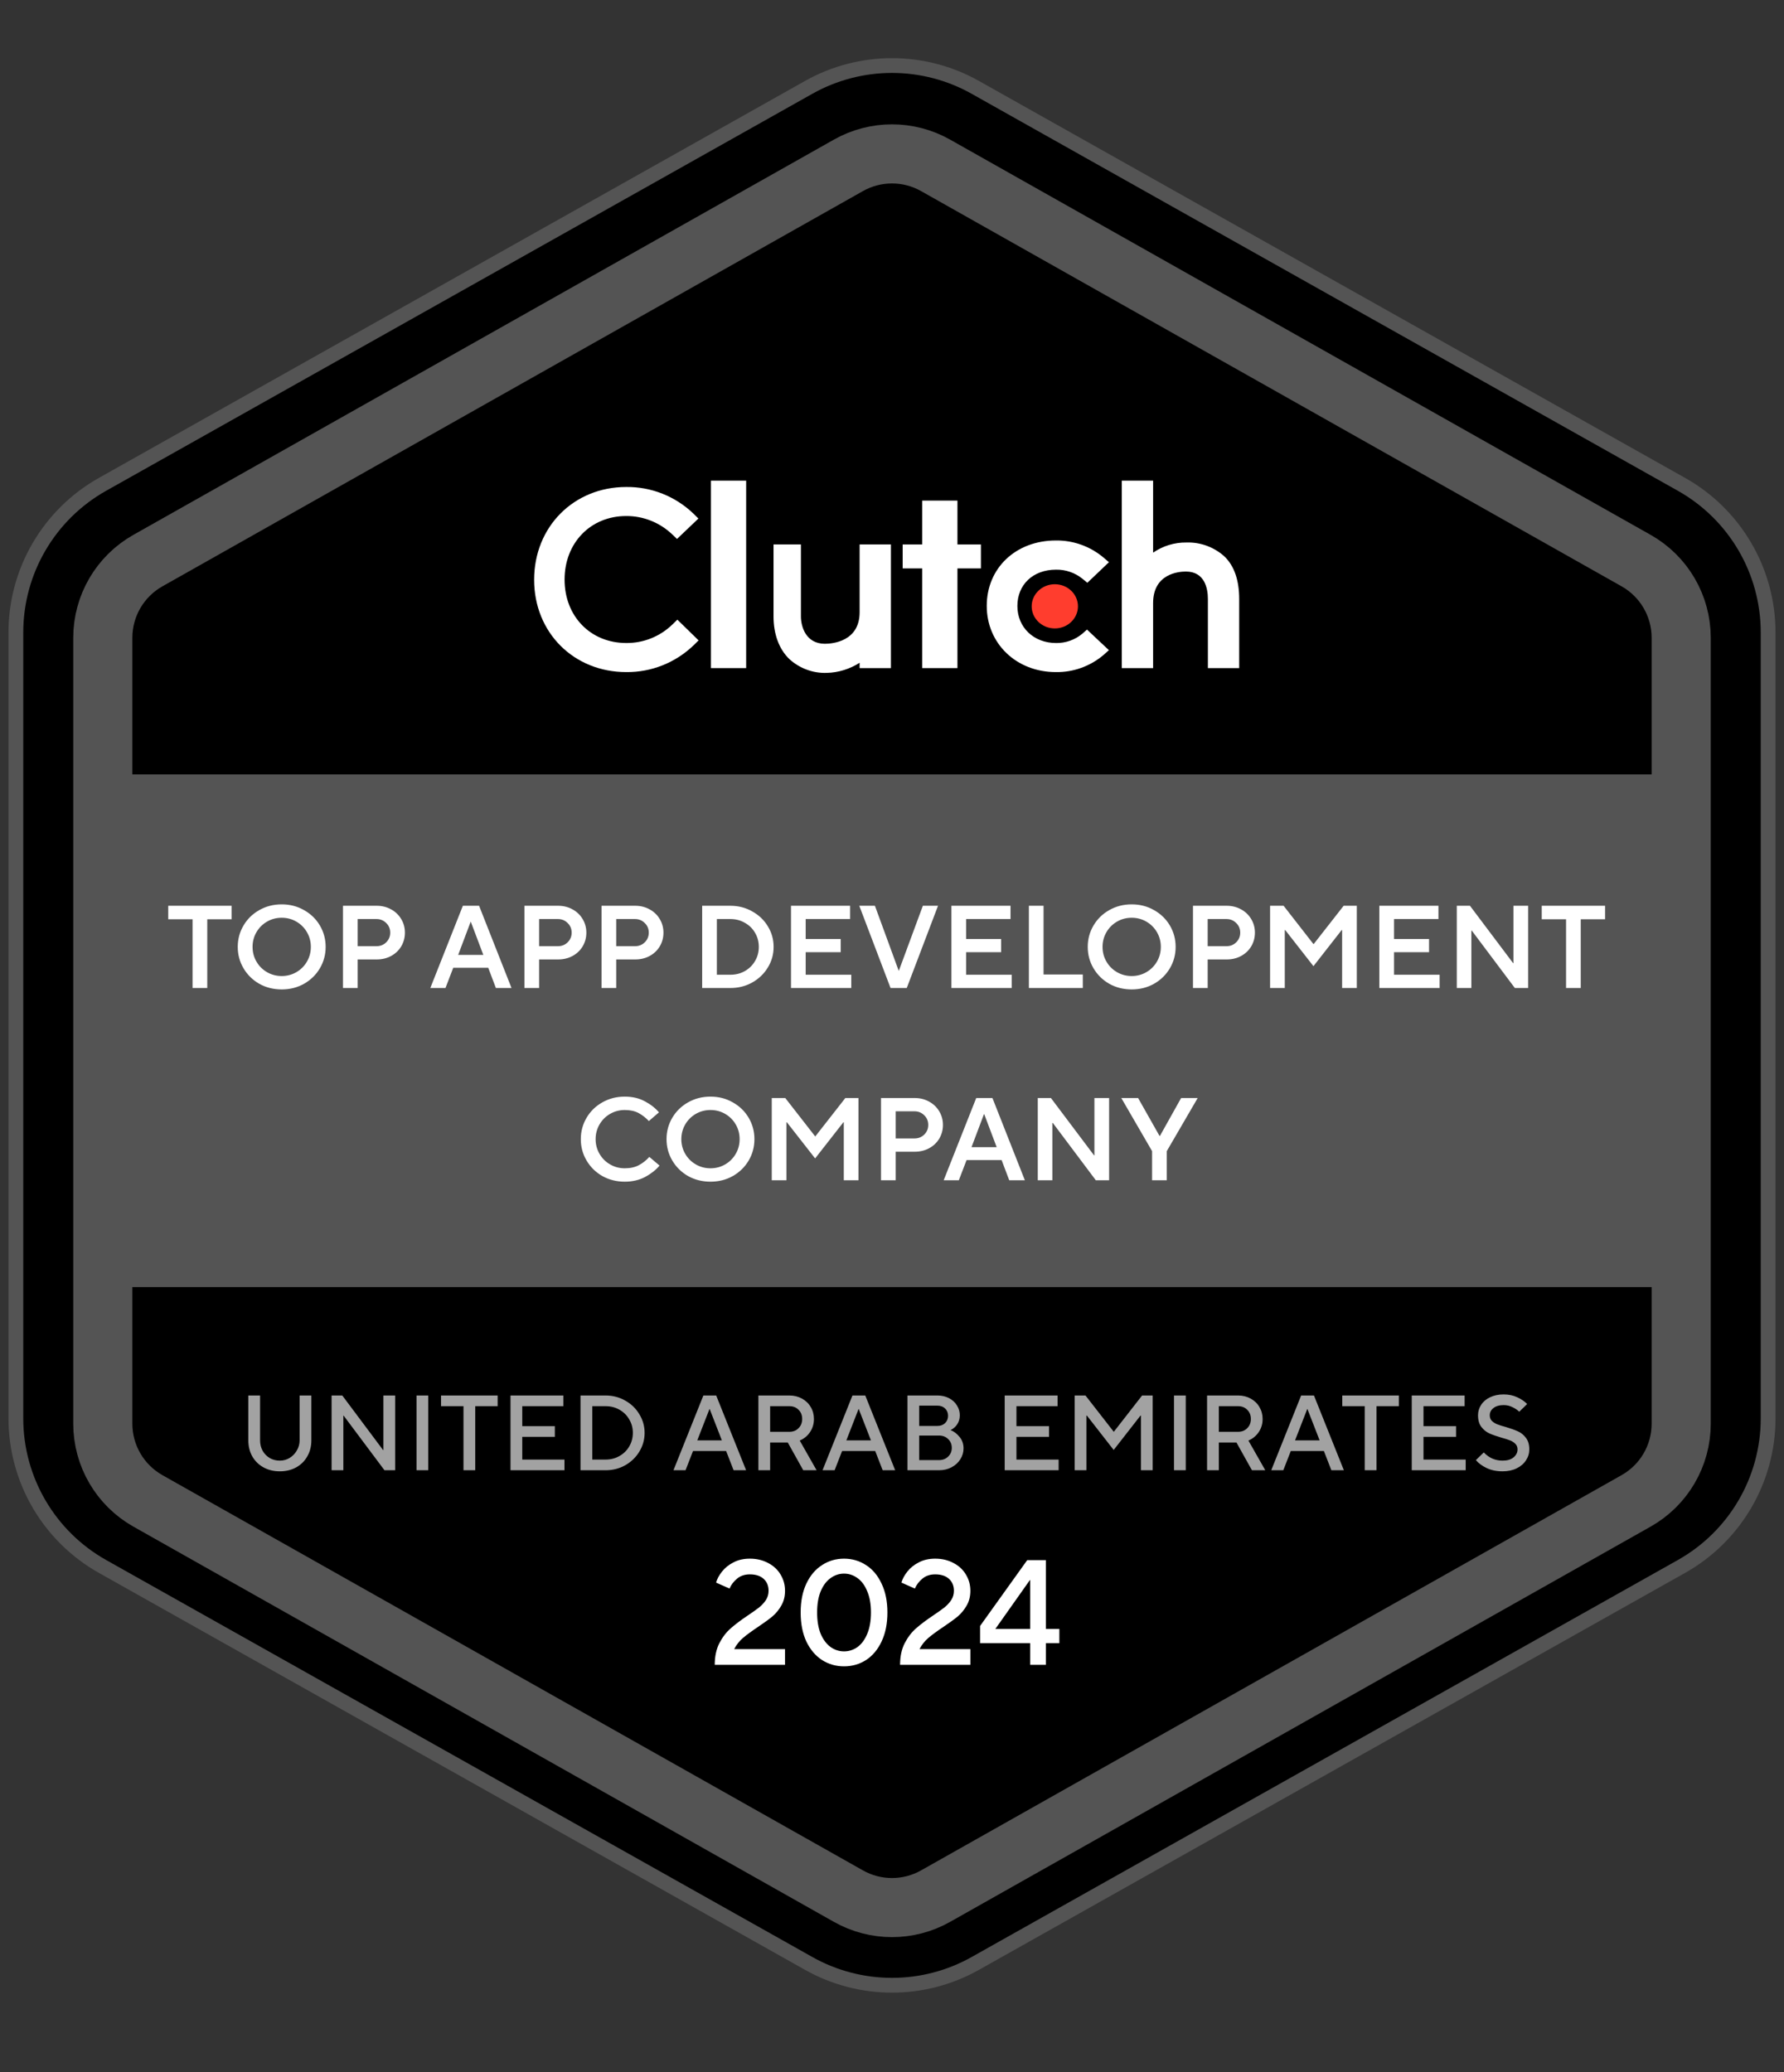 <svg width="167" height="194" viewBox="0 0 167 194" fill="none" xmlns="http://www.w3.org/2000/svg">
<rect x="0" y="0" width="167" height="194" fill="#333333" stroke="none"/>
<path d="M75.704 8.178C80.545 5.456 86.455 5.456 91.296 8.178L157.402 45.345C162.413 48.162 165.514 53.463 165.514 59.212V132.79C165.514 138.539 162.413 143.84 157.402 146.657L91.296 183.824C86.455 186.546 80.545 186.546 75.704 183.824L9.598 146.657C4.587 143.84 1.486 138.539 1.486 132.79V59.212C1.486 53.463 4.587 48.162 9.598 45.345L75.704 8.178Z" fill="black" stroke="#545454" stroke-width="1.383"/>
<path d="M69.847 45.001H66.551V62.55H69.847V45.001Z" fill="white"/>
<path d="M80.469 57.322C80.469 60.055 77.93 60.272 77.219 60.272C75.44 60.272 74.974 58.674 74.974 57.711V50.975H72.41V57.696C72.41 59.391 72.934 60.791 73.908 61.721C74.867 62.584 76.112 63.042 77.392 62.998C78.483 62.97 79.546 62.642 80.469 62.049V62.55H83.399V50.975H80.469V57.322Z" fill="white"/>
<path d="M89.626 46.868H86.329V50.975H84.498V53.216H86.329V62.55H89.626V53.216H91.824V50.975H89.626V46.868Z" fill="white"/>
<path d="M101.315 59.332C100.622 59.908 99.752 60.217 98.857 60.202C96.769 60.202 95.237 58.741 95.237 56.736C95.237 54.731 96.702 53.334 98.857 53.334C99.755 53.318 100.63 53.62 101.333 54.189L101.787 54.562L103.808 52.636L103.302 52.203C102.048 51.148 100.464 50.58 98.838 50.602C95.091 50.602 92.369 53.182 92.369 56.725C92.369 60.268 95.157 62.923 98.838 62.923C100.472 62.95 102.062 62.376 103.317 61.307L103.804 60.87L101.753 58.943L101.314 59.332H101.315Z" fill="white"/>
<path d="M114.587 52.065C113.61 51.203 112.351 50.748 111.06 50.791C109.95 50.777 108.863 51.108 107.942 51.74V45.001H105.012V62.55H107.942V56.464C107.942 53.731 110.297 53.51 111.008 53.51C112.788 53.51 113.07 55.111 113.07 56.075V62.55H116.001V56.09C116.001 54.395 115.576 52.998 114.587 52.065Z" fill="white"/>
<path d="M98.741 58.835C99.937 58.835 100.907 57.909 100.907 56.767C100.907 55.624 99.937 54.698 98.741 54.698C97.546 54.698 96.576 55.624 96.576 56.767C96.576 57.909 97.546 58.835 98.741 58.835Z" fill="#FF3D2E"/>
<path d="M62.934 58.476C61.77 59.599 60.222 60.218 58.619 60.2C55.279 60.2 52.85 57.699 52.85 54.264C52.85 50.829 55.279 48.312 58.619 48.312C60.213 48.303 61.751 48.916 62.919 50.022L63.374 50.459L65.378 48.548L64.938 48.111C63.233 46.467 60.966 45.565 58.619 45.594C53.7 45.594 50 49.328 50 54.279C50 59.23 53.715 62.923 58.619 62.923C60.974 62.951 63.248 62.041 64.956 60.389L65.395 59.956L63.407 58.014L62.934 58.477V58.476Z" fill="white"/>
<path d="M79.421 15.48C81.953 14.051 85.047 14.051 87.579 15.48L153.156 52.485C155.764 53.956 157.377 56.719 157.377 59.713V133.289C157.377 136.283 155.764 139.046 153.156 140.517L87.579 177.522C85.047 178.951 81.953 178.951 79.421 177.522L13.844 140.517C11.236 139.046 9.623 136.283 9.623 133.289V59.713C9.623 56.719 11.236 53.956 13.844 52.485L79.421 15.48Z" stroke="#545454" stroke-width="5.533"/>
<rect width="144" height="48" transform="translate(11 72.501)" fill="#545454"/>
<path d="M19.401 92.501H18.026V86.066H15.749V84.801H21.678V86.066H19.401V92.501ZM26.37 92.633C25.6 92.633 24.9 92.457 24.269 92.105C23.646 91.746 23.154 91.262 22.795 90.653C22.436 90.044 22.256 89.377 22.256 88.651C22.256 87.925 22.436 87.258 22.795 86.649C23.154 86.04 23.646 85.56 24.269 85.208C24.9 84.849 25.6 84.669 26.37 84.669C27.14 84.669 27.837 84.849 28.46 85.208C29.091 85.56 29.586 86.04 29.945 86.649C30.304 87.258 30.484 87.925 30.484 88.651C30.484 89.377 30.304 90.044 29.945 90.653C29.586 91.262 29.091 91.746 28.46 92.105C27.837 92.457 27.14 92.633 26.37 92.633ZM26.37 91.379C26.869 91.379 27.327 91.258 27.745 91.016C28.163 90.774 28.493 90.444 28.735 90.026C28.977 89.608 29.098 89.15 29.098 88.651C29.098 88.152 28.977 87.694 28.735 87.276C28.493 86.858 28.163 86.528 27.745 86.286C27.327 86.044 26.869 85.923 26.37 85.923C25.871 85.923 25.413 86.044 24.995 86.286C24.577 86.528 24.247 86.858 24.005 87.276C23.763 87.694 23.642 88.152 23.642 88.651C23.642 89.15 23.763 89.608 24.005 90.026C24.247 90.444 24.577 90.774 24.995 91.016C25.413 91.258 25.871 91.379 26.37 91.379ZM32.107 92.501V84.801H35.264C35.763 84.801 36.214 84.915 36.617 85.142C37.02 85.362 37.336 85.666 37.563 86.055C37.791 86.436 37.904 86.858 37.904 87.32C37.904 87.782 37.791 88.207 37.563 88.596C37.336 88.977 37.02 89.278 36.617 89.498C36.214 89.718 35.763 89.828 35.264 89.828H33.482V92.501H32.107ZM35.242 88.585C35.602 88.585 35.906 88.464 36.155 88.222C36.404 87.973 36.529 87.672 36.529 87.32C36.529 86.961 36.404 86.66 36.155 86.418C35.906 86.169 35.602 86.044 35.242 86.044H33.482V88.585H35.242ZM41.701 92.501H40.282L43.329 84.801H44.847L47.883 92.501H46.42L45.705 90.609H42.427L41.701 92.501ZM44.055 86.308L42.889 89.399H45.243L44.077 86.308H44.055ZM49.091 92.501V84.801H52.248C52.746 84.801 53.197 84.915 53.601 85.142C54.004 85.362 54.319 85.666 54.547 86.055C54.774 86.436 54.888 86.858 54.888 87.32C54.888 87.782 54.774 88.207 54.547 88.596C54.319 88.977 54.004 89.278 53.601 89.498C53.197 89.718 52.746 89.828 52.248 89.828H50.466V92.501H49.091ZM52.226 88.585C52.585 88.585 52.889 88.464 53.139 88.222C53.388 87.973 53.513 87.672 53.513 87.32C53.513 86.961 53.388 86.66 53.139 86.418C52.889 86.169 52.585 86.044 52.226 86.044H50.466V88.585H52.226ZM56.309 92.501V84.801H59.466C59.965 84.801 60.416 84.915 60.819 85.142C61.223 85.362 61.538 85.666 61.765 86.055C61.993 86.436 62.106 86.858 62.106 87.32C62.106 87.782 61.993 88.207 61.765 88.596C61.538 88.977 61.223 89.278 60.819 89.498C60.416 89.718 59.965 89.828 59.466 89.828H57.684V92.501H56.309ZM59.444 88.585C59.804 88.585 60.108 88.464 60.357 88.222C60.607 87.973 60.731 87.672 60.731 87.32C60.731 86.961 60.607 86.66 60.357 86.418C60.108 86.169 59.804 86.044 59.444 86.044H57.684V88.585H59.444ZM65.73 92.501V84.801H68.37C69.118 84.801 69.8 84.977 70.416 85.329C71.04 85.674 71.527 86.139 71.879 86.726C72.239 87.313 72.418 87.954 72.418 88.651C72.418 89.348 72.239 89.989 71.879 90.576C71.527 91.163 71.04 91.632 70.416 91.984C69.8 92.329 69.118 92.501 68.37 92.501H65.73ZM68.37 91.258C68.869 91.258 69.32 91.144 69.723 90.917C70.134 90.682 70.453 90.367 70.68 89.971C70.915 89.575 71.032 89.135 71.032 88.651C71.032 88.167 70.915 87.727 70.68 87.331C70.453 86.935 70.134 86.623 69.723 86.396C69.32 86.161 68.869 86.044 68.37 86.044H67.105V91.258H68.37ZM79.688 92.501H74.045V84.801H79.578V86.044H75.42V87.914H78.698V89.146H75.42V91.258H79.688V92.501ZM84.882 92.501H83.364L80.438 84.801H81.901L84.123 90.873H84.145L86.389 84.801H87.808L84.882 92.501ZM94.705 92.501H89.062V84.801H94.595V86.044H90.437V87.914H93.715V89.146H90.437V91.258H94.705V92.501ZM101.362 92.501H96.313V84.801H97.688V91.236H101.362V92.501ZM105.937 92.633C105.167 92.633 104.467 92.457 103.836 92.105C103.213 91.746 102.722 91.262 102.362 90.653C102.003 90.044 101.823 89.377 101.823 88.651C101.823 87.925 102.003 87.258 102.362 86.649C102.722 86.04 103.213 85.56 103.836 85.208C104.467 84.849 105.167 84.669 105.937 84.669C106.707 84.669 107.404 84.849 108.027 85.208C108.658 85.56 109.153 86.04 109.512 86.649C109.872 87.258 110.051 87.925 110.051 88.651C110.051 89.377 109.872 90.044 109.512 90.653C109.153 91.262 108.658 91.746 108.027 92.105C107.404 92.457 106.707 92.633 105.937 92.633ZM105.937 91.379C106.436 91.379 106.894 91.258 107.312 91.016C107.73 90.774 108.06 90.444 108.302 90.026C108.544 89.608 108.665 89.15 108.665 88.651C108.665 88.152 108.544 87.694 108.302 87.276C108.06 86.858 107.73 86.528 107.312 86.286C106.894 86.044 106.436 85.923 105.937 85.923C105.439 85.923 104.98 86.044 104.562 86.286C104.144 86.528 103.814 86.858 103.572 87.276C103.33 87.694 103.209 88.152 103.209 88.651C103.209 89.15 103.33 89.608 103.572 90.026C103.814 90.444 104.144 90.774 104.562 91.016C104.98 91.258 105.439 91.379 105.937 91.379ZM111.675 92.501V84.801H114.832C115.33 84.801 115.781 84.915 116.185 85.142C116.588 85.362 116.903 85.666 117.131 86.055C117.358 86.436 117.472 86.858 117.472 87.32C117.472 87.782 117.358 88.207 117.131 88.596C116.903 88.977 116.588 89.278 116.185 89.498C115.781 89.718 115.33 89.828 114.832 89.828H113.05V92.501H111.675ZM114.81 88.585C115.169 88.585 115.473 88.464 115.723 88.222C115.972 87.973 116.097 87.672 116.097 87.32C116.097 86.961 115.972 86.66 115.723 86.418C115.473 86.169 115.169 86.044 114.81 86.044H113.05V88.585H114.81ZM120.268 92.501H118.893V84.801H120.158L122.952 88.387H122.974L125.779 84.801H127.011V92.501H125.636V87.078H125.592L122.952 90.455L120.312 87.078H120.268V92.501ZM134.763 92.501H129.12V84.801H134.653V86.044H130.495V87.914H133.773V89.146H130.495V91.258H134.763V92.501ZM137.735 92.501H136.371V84.801H137.603L141.64 90.169H141.673V84.801H143.048V92.501H141.805L137.779 87.133H137.735V92.501ZM147.974 92.501H146.599V86.066H144.322V84.801H150.251V86.066H147.974V92.501ZM58.484 110.633C57.714 110.633 57.013 110.457 56.383 110.105C55.759 109.746 55.268 109.262 54.909 108.653C54.549 108.044 54.37 107.377 54.37 106.651C54.37 105.925 54.549 105.258 54.909 104.649C55.268 104.04 55.759 103.56 56.383 103.208C57.013 102.849 57.714 102.669 58.484 102.669C59.195 102.669 59.822 102.816 60.365 103.109C60.907 103.395 61.347 103.74 61.685 104.143L60.739 104.957C60.453 104.649 60.134 104.4 59.782 104.209C59.43 104.018 58.997 103.923 58.484 103.923C57.985 103.923 57.527 104.044 57.109 104.286C56.691 104.528 56.361 104.858 56.119 105.276C55.877 105.694 55.756 106.152 55.756 106.651C55.756 107.15 55.877 107.608 56.119 108.026C56.361 108.444 56.691 108.774 57.109 109.016C57.527 109.258 57.985 109.379 58.484 109.379C59.004 109.379 59.448 109.28 59.815 109.082C60.181 108.884 60.504 108.627 60.783 108.312L61.74 109.126C61.395 109.537 60.944 109.892 60.387 110.193C59.829 110.486 59.195 110.633 58.484 110.633ZM66.508 110.633C65.738 110.633 65.038 110.457 64.407 110.105C63.784 109.746 63.292 109.262 62.933 108.653C62.574 108.044 62.394 107.377 62.394 106.651C62.394 105.925 62.574 105.258 62.933 104.649C63.292 104.04 63.784 103.56 64.407 103.208C65.038 102.849 65.738 102.669 66.508 102.669C67.278 102.669 67.975 102.849 68.598 103.208C69.229 103.56 69.724 104.04 70.083 104.649C70.442 105.258 70.622 105.925 70.622 106.651C70.622 107.377 70.442 108.044 70.083 108.653C69.724 109.262 69.229 109.746 68.598 110.105C67.975 110.457 67.278 110.633 66.508 110.633ZM66.508 109.379C67.007 109.379 67.465 109.258 67.883 109.016C68.301 108.774 68.631 108.444 68.873 108.026C69.115 107.608 69.236 107.15 69.236 106.651C69.236 106.152 69.115 105.694 68.873 105.276C68.631 104.858 68.301 104.528 67.883 104.286C67.465 104.044 67.007 103.923 66.508 103.923C66.01 103.923 65.551 104.044 65.133 104.286C64.715 104.528 64.385 104.858 64.143 105.276C63.901 105.694 63.78 106.152 63.78 106.651C63.78 107.15 63.901 107.608 64.143 108.026C64.385 108.444 64.715 108.774 65.133 109.016C65.551 109.258 66.01 109.379 66.508 109.379ZM73.62 110.501H72.245V102.801H73.51L76.304 106.387H76.326L79.131 102.801H80.363V110.501H78.988V105.078H78.944L76.304 108.455L73.664 105.078H73.62V110.501ZM82.472 110.501V102.801H85.629C86.128 102.801 86.579 102.915 86.982 103.142C87.385 103.362 87.701 103.666 87.928 104.055C88.155 104.436 88.269 104.858 88.269 105.32C88.269 105.782 88.155 106.207 87.928 106.596C87.701 106.977 87.385 107.278 86.982 107.498C86.579 107.718 86.128 107.828 85.629 107.828H83.847V110.501H82.472ZM85.607 106.585C85.966 106.585 86.271 106.464 86.52 106.222C86.769 105.973 86.894 105.672 86.894 105.32C86.894 104.961 86.769 104.66 86.52 104.418C86.271 104.169 85.966 104.044 85.607 104.044H83.847V106.585H85.607ZM89.756 110.501H88.337L91.384 102.801H92.902L95.938 110.501H94.475L93.76 108.609H90.482L89.756 110.501ZM92.11 104.308L90.944 107.399H93.298L92.132 104.308H92.11ZM98.51 110.501H97.146V102.801H98.378L102.415 108.169H102.448V102.801H103.823V110.501H102.58L98.554 105.133H98.51V110.501ZM109.222 110.501H107.847V107.773L104.965 102.801H106.538L108.54 106.343H108.584L110.564 102.801H112.115L109.222 107.773V110.501Z" fill="white"/>
<path d="M26.196 137.75C25.622 137.75 25.112 137.627 24.666 137.38C24.219 137.133 23.869 136.79 23.616 136.35C23.369 135.91 23.246 135.41 23.246 134.85V130.65H24.346V134.85C24.346 135.21 24.426 135.537 24.586 135.83C24.752 136.117 24.976 136.343 25.256 136.51C25.536 136.67 25.849 136.75 26.196 136.75C26.522 136.75 26.826 136.667 27.106 136.5C27.392 136.327 27.619 136.093 27.786 135.8C27.959 135.507 28.046 135.19 28.046 134.85V130.65H29.146V134.85C29.146 135.41 29.019 135.91 28.766 136.35C28.519 136.79 28.172 137.133 27.726 137.38C27.279 137.627 26.769 137.75 26.196 137.75ZM32.141 137.65H31.041V130.65H32.041L35.861 135.76H35.891V130.65H36.991V137.65H35.991L32.171 132.54H32.141V137.65ZM40.09 137.65H38.99V130.65H40.09V137.65ZM44.486 137.65H43.386V131.65H41.286V130.65H46.586V131.65H44.486V137.65ZM52.839 137.65H47.789V130.65H52.739V131.65H48.889V133.52H51.939V134.52H48.889V136.65H52.839V137.65ZM54.342 137.65V130.65H56.692C57.358 130.65 57.972 130.81 58.532 131.13C59.092 131.443 59.532 131.87 59.852 132.41C60.178 132.943 60.342 133.523 60.342 134.15C60.342 134.777 60.178 135.36 59.852 135.9C59.532 136.433 59.092 136.86 58.532 137.18C57.972 137.493 57.358 137.65 56.692 137.65H54.342ZM56.692 136.65C57.165 136.65 57.595 136.54 57.982 136.32C58.375 136.1 58.682 135.8 58.902 135.42C59.129 135.033 59.242 134.61 59.242 134.15C59.242 133.69 59.129 133.27 58.902 132.89C58.682 132.503 58.375 132.2 57.982 131.98C57.595 131.76 57.165 131.65 56.692 131.65H55.442V136.65H56.692ZM64.173 137.65H63.043L65.843 130.65H67.043L69.843 137.65H68.673L67.973 135.85H64.873L64.173 137.65ZM66.413 131.92L65.273 134.85H67.573L66.433 131.92H66.413ZM76.442 137.65H75.192L73.742 135.05H72.092V137.65H70.992V130.65H73.892C74.332 130.65 74.725 130.747 75.072 130.94C75.425 131.133 75.699 131.397 75.892 131.73C76.092 132.063 76.192 132.437 76.192 132.85C76.192 133.303 76.072 133.71 75.832 134.07C75.592 134.43 75.269 134.697 74.862 134.87L76.442 137.65ZM72.092 131.65V134.05H73.892C74.246 134.05 74.532 133.937 74.752 133.71C74.979 133.483 75.092 133.197 75.092 132.85C75.092 132.497 74.979 132.21 74.752 131.99C74.532 131.763 74.246 131.65 73.892 131.65H72.092ZM78.128 137.65H76.998L79.798 130.65H80.998L83.798 137.65H82.628L81.928 135.85H78.828L78.128 137.65ZM80.368 131.92L79.228 134.85H81.528L80.388 131.92H80.368ZM84.947 137.65V130.65H87.747C88.154 130.65 88.517 130.733 88.837 130.9C89.157 131.067 89.404 131.293 89.577 131.58C89.757 131.86 89.847 132.167 89.847 132.5C89.847 132.827 89.764 133.113 89.597 133.36C89.431 133.6 89.224 133.777 88.977 133.89C89.284 134.003 89.564 134.213 89.817 134.52C90.071 134.82 90.197 135.18 90.197 135.6C90.197 135.967 90.097 136.307 89.897 136.62C89.704 136.933 89.431 137.183 89.077 137.37C88.731 137.557 88.337 137.65 87.897 137.65H84.947ZM87.747 133.5C88.047 133.5 88.287 133.413 88.467 133.24C88.654 133.06 88.747 132.83 88.747 132.55C88.747 132.27 88.654 132.043 88.467 131.87C88.287 131.69 88.047 131.6 87.747 131.6H86.047V133.5H87.747ZM87.897 136.7C88.244 136.7 88.531 136.59 88.757 136.37C88.984 136.15 89.097 135.877 89.097 135.55C89.097 135.223 88.984 134.95 88.757 134.73C88.531 134.51 88.244 134.4 87.897 134.4H86.047V136.7H87.897ZM99.099 137.65H94.049V130.65H98.999V131.65H95.149V133.52H98.199V134.52H95.149V136.65H99.099V137.65ZM101.702 137.65H100.602V130.65H101.612L104.252 134.04H104.272L106.912 130.65H107.902V137.65H106.802V132.53H106.762L104.252 135.75L101.742 132.53H101.702V137.65ZM110.998 137.65H109.898V130.65H110.998V137.65ZM118.444 137.65H117.194L115.744 135.05H114.094V137.65H112.994V130.65H115.894C116.334 130.65 116.727 130.747 117.074 130.94C117.427 131.133 117.701 131.397 117.894 131.73C118.094 132.063 118.194 132.437 118.194 132.85C118.194 133.303 118.074 133.71 117.834 134.07C117.594 134.43 117.271 134.697 116.864 134.87L118.444 137.65ZM114.094 131.65V134.05H115.894C116.247 134.05 116.534 133.937 116.754 133.71C116.981 133.483 117.094 133.197 117.094 132.85C117.094 132.497 116.981 132.21 116.754 131.99C116.534 131.763 116.247 131.65 115.894 131.65H114.094ZM120.13 137.65H119L121.8 130.65H123L125.8 137.65H124.63L123.93 135.85H120.83L120.13 137.65ZM122.37 131.92L121.23 134.85H123.53L122.39 131.92H122.37ZM128.851 137.65H127.751V131.65H125.651V130.65H130.951V131.65H128.851V137.65ZM137.204 137.65H132.154V130.65H137.104V131.65H133.254V133.52H136.304V134.52H133.254V136.65H137.204V137.65ZM140.657 137.75C140.09 137.75 139.59 137.647 139.157 137.44C138.73 137.233 138.397 136.987 138.157 136.7L138.897 135.98C139.384 136.493 139.97 136.75 140.657 136.75C141.09 136.75 141.43 136.65 141.677 136.45C141.93 136.243 142.057 135.993 142.057 135.7C142.057 135.487 141.99 135.313 141.857 135.18C141.73 135.047 141.567 134.94 141.367 134.86C141.174 134.78 140.904 134.693 140.557 134.6C140.084 134.46 139.704 134.327 139.417 134.2C139.13 134.067 138.88 133.863 138.667 133.59C138.46 133.317 138.357 132.953 138.357 132.5C138.357 132.147 138.454 131.823 138.647 131.53C138.84 131.23 139.117 130.993 139.477 130.82C139.844 130.64 140.27 130.55 140.757 130.55C141.23 130.55 141.657 130.64 142.037 130.82C142.424 131 142.73 131.21 142.957 131.45L142.217 132.17C142.044 132.003 141.83 131.86 141.577 131.74C141.33 131.613 141.057 131.55 140.757 131.55C140.35 131.55 140.03 131.643 139.797 131.83C139.57 132.01 139.457 132.233 139.457 132.5C139.457 132.713 139.52 132.887 139.647 133.02C139.78 133.153 139.944 133.26 140.137 133.34C140.337 133.42 140.61 133.507 140.957 133.6C141.43 133.74 141.81 133.877 142.097 134.01C142.384 134.137 142.63 134.337 142.837 134.61C143.05 134.883 143.157 135.247 143.157 135.7C143.157 136.067 143.054 136.407 142.847 136.72C142.647 137.033 142.357 137.283 141.977 137.47C141.597 137.657 141.157 137.75 140.657 137.75Z" fill="#A2A2A2"/>
<path d="M66.906 155.867C66.906 155.083 67.051 154.406 67.34 153.837C67.639 153.267 67.993 152.805 68.404 152.451C68.815 152.087 69.347 151.685 70 151.247C70.457 150.939 70.812 150.687 71.064 150.491C71.316 150.285 71.526 150.057 71.694 149.805C71.862 149.543 71.946 149.254 71.946 148.937C71.946 148.47 71.792 148.097 71.484 147.817C71.176 147.537 70.747 147.397 70.196 147.397C69.711 147.397 69.309 147.532 68.992 147.803C68.675 148.064 68.441 148.372 68.292 148.727L67.032 148.167C67.135 147.812 67.321 147.467 67.592 147.131C67.863 146.785 68.217 146.501 68.656 146.277C69.095 146.043 69.608 145.927 70.196 145.927C70.831 145.927 71.4 146.062 71.904 146.333C72.408 146.594 72.795 146.953 73.066 147.411C73.346 147.868 73.486 148.377 73.486 148.937C73.486 149.459 73.369 149.921 73.136 150.323C72.912 150.715 72.637 151.051 72.31 151.331C71.983 151.601 71.535 151.928 70.966 152.311C70.378 152.703 69.907 153.048 69.552 153.347C69.207 153.645 68.931 153.995 68.726 154.397H73.486V155.867H66.906ZM79.01 156.007C78.254 156.007 77.568 155.811 76.952 155.419C76.336 155.017 75.846 154.439 75.482 153.683C75.127 152.917 74.95 152.012 74.95 150.967C74.95 149.921 75.127 149.021 75.482 148.265C75.846 147.499 76.336 146.921 76.952 146.529C77.568 146.127 78.254 145.927 79.01 145.927C79.766 145.927 80.452 146.127 81.068 146.529C81.684 146.921 82.169 147.499 82.524 148.265C82.888 149.021 83.07 149.921 83.07 150.967C83.07 152.012 82.888 152.917 82.524 153.683C82.169 154.439 81.684 155.017 81.068 155.419C80.452 155.811 79.766 156.007 79.01 156.007ZM79.01 154.607C79.467 154.607 79.887 154.471 80.27 154.201C80.653 153.921 80.956 153.51 81.18 152.969C81.413 152.418 81.53 151.751 81.53 150.967C81.53 150.183 81.413 149.52 81.18 148.979C80.956 148.428 80.653 148.017 80.27 147.747C79.887 147.467 79.467 147.327 79.01 147.327C78.553 147.327 78.133 147.467 77.75 147.747C77.367 148.017 77.059 148.428 76.826 148.979C76.602 149.52 76.49 150.183 76.49 150.967C76.49 151.751 76.602 152.418 76.826 152.969C77.059 153.51 77.367 153.921 77.75 154.201C78.133 154.471 78.553 154.607 79.01 154.607ZM84.256 155.867C84.256 155.083 84.4 154.406 84.69 153.837C84.988 153.267 85.343 152.805 85.754 152.451C86.164 152.087 86.696 151.685 87.35 151.247C87.807 150.939 88.162 150.687 88.414 150.491C88.666 150.285 88.876 150.057 89.044 149.805C89.212 149.543 89.296 149.254 89.296 148.937C89.296 148.47 89.142 148.097 88.834 147.817C88.526 147.537 88.096 147.397 87.546 147.397C87.06 147.397 86.659 147.532 86.342 147.803C86.024 148.064 85.791 148.372 85.642 148.727L84.382 148.167C84.484 147.812 84.671 147.467 84.942 147.131C85.212 146.785 85.567 146.501 86.006 146.277C86.444 146.043 86.958 145.927 87.546 145.927C88.18 145.927 88.75 146.062 89.254 146.333C89.758 146.594 90.145 146.953 90.416 147.411C90.696 147.868 90.836 148.377 90.836 148.937C90.836 149.459 90.719 149.921 90.486 150.323C90.262 150.715 89.986 151.051 89.66 151.331C89.333 151.601 88.885 151.928 88.316 152.311C87.728 152.703 87.256 153.048 86.902 153.347C86.556 153.645 86.281 153.995 86.076 154.397H90.836V155.867H84.256ZM97.906 155.867H96.436V153.837H91.746V152.227L96.156 146.067H97.906V152.507H99.166V153.837H97.906V155.867ZM96.408 147.929L93.174 152.507H96.436V147.929H96.408Z" fill="white"/>
</svg>
